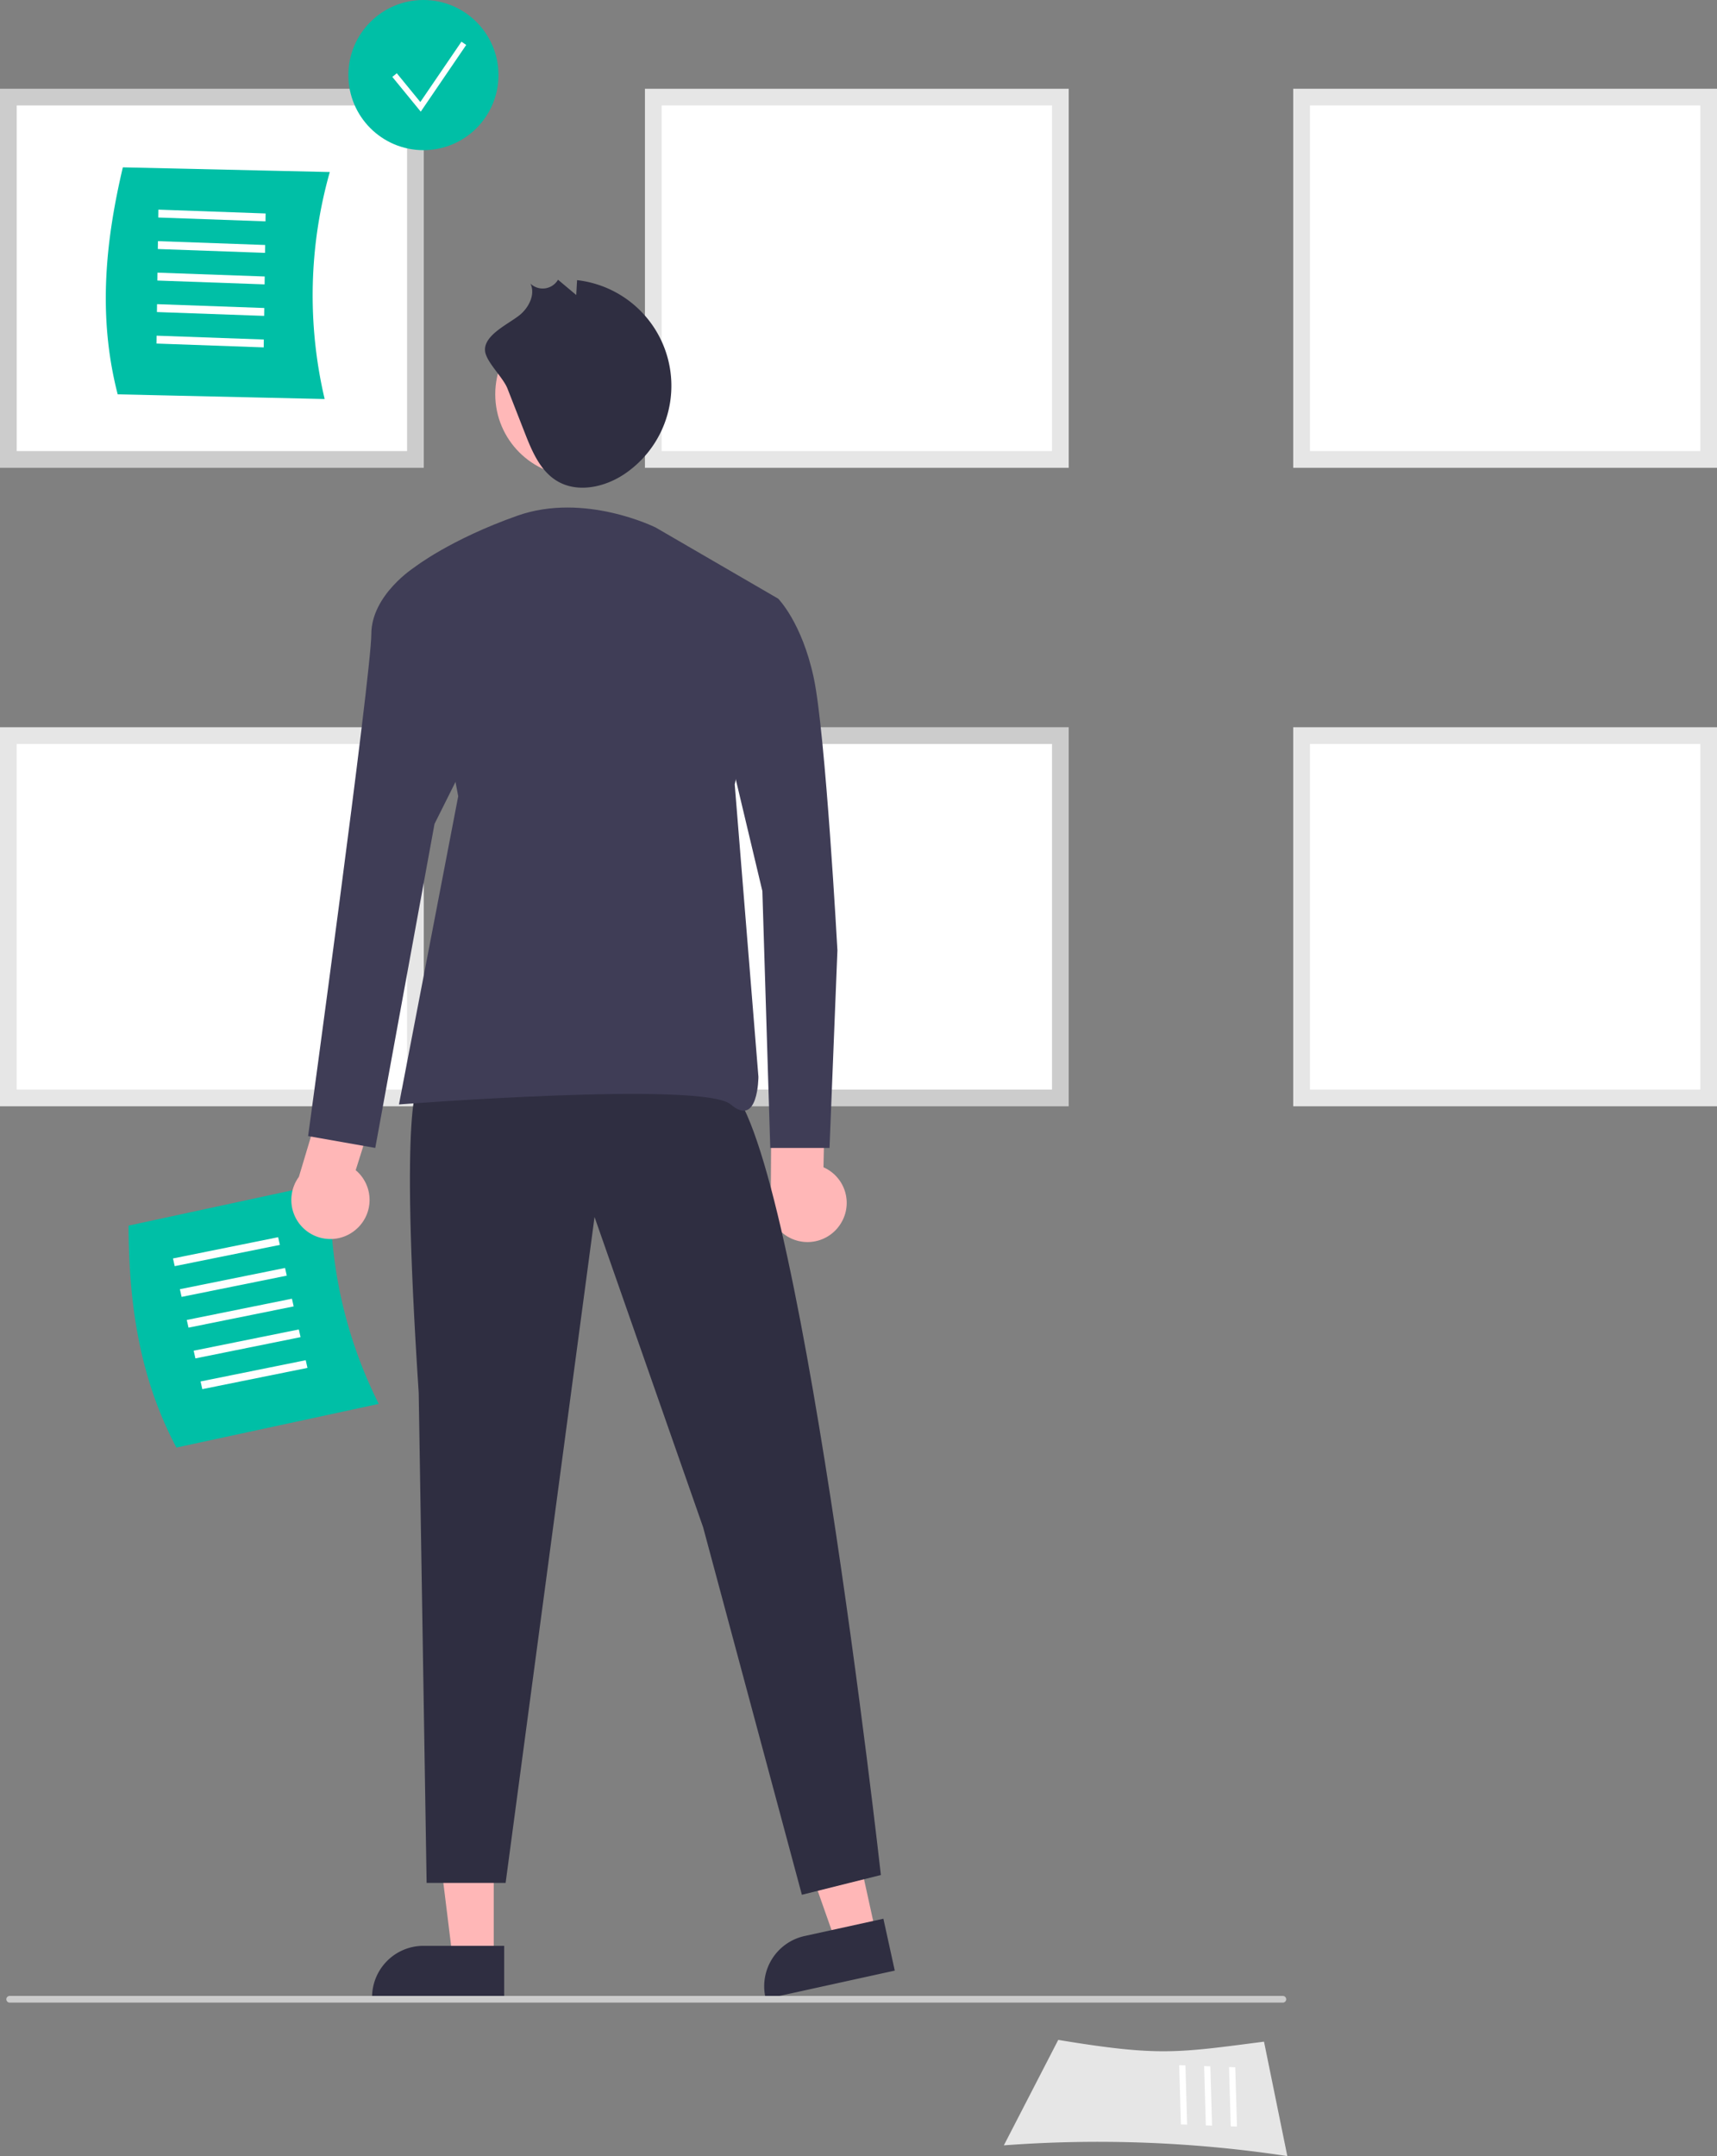 <svg xmlns="http://www.w3.org/2000/svg" width="513.819" height="644.972" data-name="Layer 1">
  <rect width="100%" height="100%" fill="#808080" stroke="none"/>
  <path fill="#fff" d="M124.319 137.435H2.5V29.048h121.819z"/>
  <path fill="#ccc" d="M126.819 139.935H0V26.548h126.819zM5 134.935h116.819V31.548H5z"/>
  <path fill="#ffb7b7" d="M147.753 586.078l-12.26-.001-5.833-47.288 18.095.001-.002 47.288z"/>
  <path fill="#2f2e41" d="M150.879 597.962l-39.531-.001v-.5a15.387 15.387 0 0115.386-15.386h.001l24.144.001z"/>
  <path fill="#ffb7b7" d="M262.162 578.548l-11.975 2.629-15.838-44.937 17.674-3.88 10.139 46.188z"/>
  <path fill="#2f2e41" d="M267.764 589.485l-38.611 8.476-.107-.488a15.387 15.387 0 0111.729-18.328l.001-0 23.582-5.177z"/>
  <path fill="#00bfa6" d="M113.344 419.963L52.788 433.025c-11.614-21.895-14.224-44.765-14.32-66.392l60.555-13.062a135.601 135.601 0 0014.321 66.392z"/>
  <path fill="#fff" d="M52.282 378.755l-.516-2.3 31.47-6.358.516 2.3-31.47 6.358zM54.346 387.953l-.516-2.299 31.47-6.358.516 2.3-31.47 6.357zM56.41 397.152l-.516-2.3 31.47-6.357.516 2.299-31.47 6.358zM58.474 406.351l-.516-2.3 31.47-6.358.516 2.3-31.47 6.358zM60.538 415.549l-.516-2.299 31.47-6.358.516 2.299-31.47 6.358z"/>
  <path fill="#ffb7b7" d="M251.411 366.302a11.626 11.626 0 00-4.982-17.117l.549-26.562-16.06-4.27-.248 37.522a11.689 11.689 0 0020.742 10.428z"/>
  <path fill="#00bfa6" d="M97.152 119.364l-61.932-1.402c-6.195-23.997-3.406-46.846 1.538-67.902l61.932 1.402a135.601 135.601 0 00-1.537 67.902z"/>
  <path fill="#fff" d="M47.368 65.067l.033-2.357 32.086 1.147-.034 2.357-32.085-1.147zM47.233 74.493l.033-2.356 32.086 1.147-.034 2.356-32.085-1.147zM47.097 83.92l.034-2.357 32.086 1.147-.034 2.357-32.086-1.147zM46.962 93.346l.034-2.357 32.086 1.147-.034 2.357-32.086-1.147zM46.827 102.772l.034-2.356 32.085 1.147-.033 2.356-32.086-1.147z"/>
  <circle cx="126.711" cy="22.459" r="22.459" fill="#00bfa6"/>
  <path fill="#fff" d="M125.91 33.403l-8.506-10.397 1.338-1.094 7.042 8.608 12.307-18.049 1.427.973-13.608 19.959zM511.319 328.435H389.5V220.048h121.819z"/>
  <path fill="#e6e6e6" d="M513.819 330.935H387V217.548h126.819zm-121.819-5h116.819V222.548H392z"/>
  <path fill="#fff" d="M511.319 137.435H389.5V29.048h121.819z"/>
  <path fill="#e6e6e6" d="M513.819 139.935H387V26.548h126.819zm-121.819-5h116.819V31.548H392z"/>
  <path fill="#fff" d="M317.319 328.435H195.5V220.048h121.819z"/>
  <path fill="#ccc" d="M319.819 330.935H193V217.548h126.819zm-121.819-5h116.819V222.548H198z"/>
  <path fill="#fff" d="M124.319 328.435H2.5V220.048h121.819z"/>
  <path fill="#e6e6e6" d="M126.819 330.935H0V217.548h126.819zM5 325.935h116.819V222.548H5z"/>
  <path fill="#fff" d="M317.319 137.435H195.5V29.048h121.819z"/>
  <path fill="#e6e6e6" d="M319.819 139.935H193V26.548h126.819zm-121.819-5h116.819V31.548H198zM300.408 641.758l16.274-31.541c30.032 4.94 35.333 3.931 61.577.524l6.978 34.231a378.166 378.166 0 00-84.828-3.213z"/>
  <path fill="#fff" d="M368.304 636.07l-.51-17.734 1.864.07.51 17.734-1.864-.07zM360.847 635.787l-.511-17.734 1.865.071.51 17.734-1.864-.071zM353.389 635.505l-.51-17.734 1.864.07.511 17.734-1.865-.07z"/>
  <path fill="#2f2e41" d="M125.302 324.48s-5.91 2.364 0 92.202l2.364 146.577h23.642l26.61-199.199 32.494 92.812 29.552 109.933 23.642-5.91s-24.824-222.23-46.101-236.415-92.202 0-92.202 0z"/>
  <circle cx="172.777" cy="117.945" r="24.569" fill="#ffb8b8"/>
  <path fill="#3f3d56" d="M196.226 157.807s-21.277-10.639-41.373-3.546-30.734 15.367-30.734 15.367l13.003 68.56-17.731 92.202s91.02-7.093 99.294 0 8.274-8.275 8.274-8.275l-7.093-87.474 13.003-55.558z"/>
  <path fill="#2f2e41" d="M151.869 116.25l5.201 13.288c2.131 5.445 4.572 11.271 9.568 14.31 6.168 3.752 14.406 1.923 20.373-2.142a31.813 31.813 0 00-14.319-57.903l-.247 4.448-5.458-4.575a5.306 5.306 0 01-8.248 1.166c1.434 2.972-.221 6.596-2.61 8.873-2.936 2.797-11.332 6.158-10.983 11.157.232 3.336 5.37 7.92 6.724 11.377z"/>
  <path fill="#ffb7b7" d="M106.422 367.875a11.626 11.626 0 00.024-17.827l7.984-25.34-14.215-8.608-10.773 35.943a11.689 11.689 0 0016.98 15.832z"/>
  <path fill="#3f3d56" d="M132.394 169.628h-8.274s-13.003 8.274-13.003 20.095-18.913 150.124-18.913 150.124l20.095 3.546 17.731-96.93 13.003-26.006zM210.411 179.084h22.459s7.093 7.093 10.639 23.642 7.092 81.563 7.092 81.563l-2.364 59.104h-17.731l-2.364-76.835-11.821-49.647z"/>
  <path fill="#cbcbcb" d="M383.898 599.06h-381a1 1 0 010-2h381a1 1 0 010 2z"/>
</svg>
